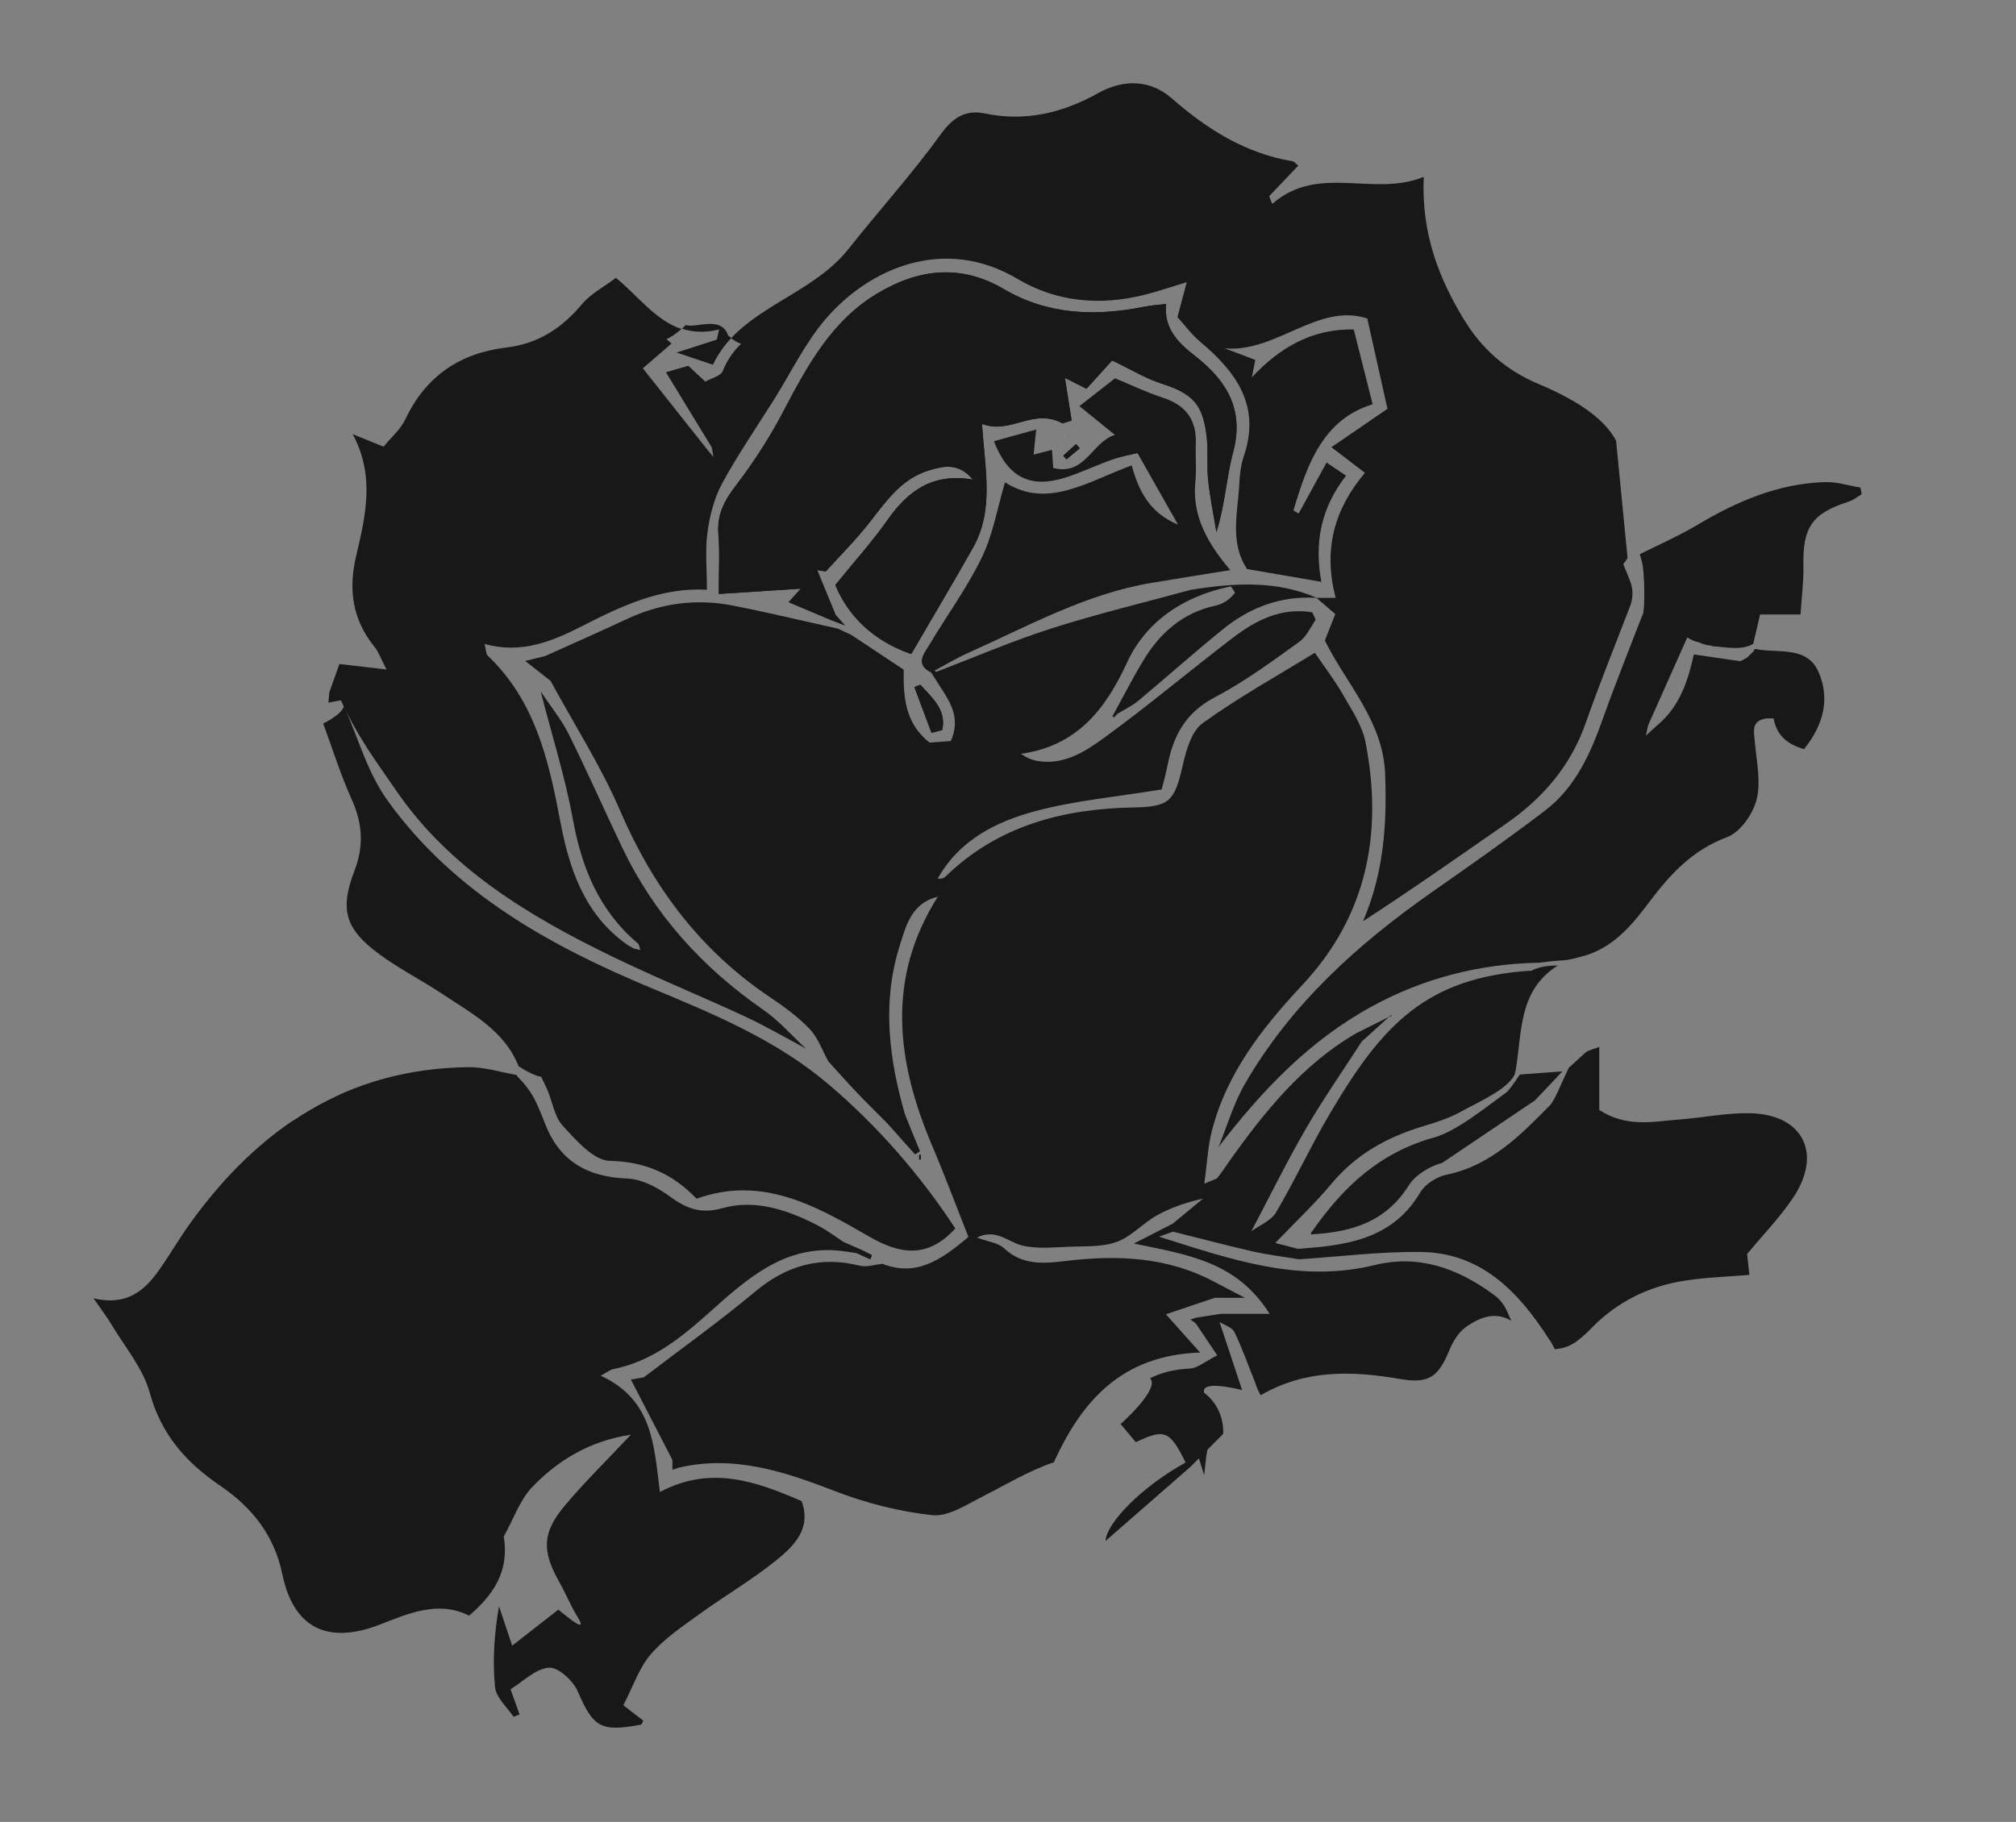 <?xml version="1.0" encoding="utf-8"?>
<!-- Generator: Adobe Illustrator 23.0.6, SVG Export Plug-In . SVG Version: 6.00 Build 0)  -->
<svg version="1.1" id="Capa_1" xmlns="http://www.w3.org/2000/svg" xmlns:xlink="http://www.w3.org/1999/xlink" x="0px" y="0px"
	 viewBox="0 0 284.41 257.1" style="enable-background:new 0 0 284.41 257.1;" xml:space="preserve">
<rect x="0" y="0" width="284.41" height="257.1" fill="#808080" stroke="none"/>
<style type="text/css">
	.st0{fill:none;}
	.st1{fill:#181819;}
	.st2{fill:#FFFFFF;}
	.st3{fill:#FBFBFB;}
	.st4{fill:#FEFEFE;}
</style>
<g>
	<path class="st0" d="M116.56,150.27c0.14-0.12,0.27-0.24,0.41-0.36l0,0C116.84,150.02,116.7,150.15,116.56,150.27z"/>
	<path class="st1" d="M116.97,149.9c0.03-0.02,0.05-0.05,0.08-0.07l0,0C117.02,149.86,117,149.88,116.97,149.9L116.97,149.9z"/>
	<path class="st1" d="M113.69,147.89c0.01,0,0.02,0.01,0.03,0.01l0,0C113.71,147.9,113.7,147.89,113.69,147.89z"/>
	<path class="st1" d="M196.24,143.3c-0.08,0.07-0.16,0.14-0.24,0.21c0.1-0.05,0.21-0.1,0.31-0.16
		C196.32,143.36,196.24,143.3,196.24,143.3z"/>
	<path class="st2" d="M41.24,158.18c0.31-0.17,0.62-0.34,0.94-0.51c1.87-0.98,4.3-1.73,5.77-3.22
		C45.61,155.5,43.37,156.74,41.24,158.18z"/>
	<path class="st1" d="M113.74,147.92l-0.05-0.04C113.69,147.89,113.72,147.91,113.74,147.92z"/>
	<path class="st1" d="M116.33,149.82"/>
	<path class="st1" d="M113.74,147.92c0.01,0.01,0.03,0.02,0.03,0.02c-0.01-0.01-0.03-0.03-0.04-0.04c-0.01,0-0.02-0.01-0.03-0.01
		L113.74,147.92z"/>
	<g>
		<polygon class="st0" points="148.65,17.83 148.66,17.82 148.65,17.83 		"/>
		<polygon class="st0" points="69.96,216.28 69.96,216.28 69.96,216.28 		"/>
		<path class="st0" d="M210.45,52.57l0.04,0.01c-0.02-0.02-0.04-0.03-0.06-0.05L210.45,52.57z"/>
	</g>
	<g>
		<path class="st0" d="M210.45,52.57l0.04,0.01c-0.02-0.02-0.04-0.03-0.06-0.05L210.45,52.57z"/>
		<polygon class="st0" points="148.65,17.83 148.66,17.82 148.65,17.83 		"/>
		<polygon class="st0" points="69.96,216.28 69.96,216.28 69.96,216.28 		"/>
		<g>
			<polygon class="st0" points="69.96,216.28 69.96,216.28 69.96,216.28 			"/>
			<polygon class="st0" points="148.65,17.83 148.66,17.82 148.65,17.83 			"/>
			<path class="st0" d="M210.45,52.57l0.04,0.01c-0.02-0.02-0.04-0.03-0.06-0.05L210.45,52.57z"/>
			<g>
				<polygon class="st0" points="69.96,216.28 69.96,216.28 69.96,216.28 				"/>
				<path class="st1" d="M121.34,176.28c-0.78-0.34-1.56-0.69-2.34-1.03c-1.18-0.77-2.31-1.63-3.55-2.28
					c-4.24-2.21-8.87-3.79-13.5-2.49c-3.3,0.92-5.27-0.05-7.68-1.8c-1.65-1.2-3.8-2.29-5.77-2.37c-5.63-0.22-9.58-2.44-11.62-7.8
					c-0.31-0.8-0.64-1.6-1.02-2.46c-0.59-1.36-1.4-2.63-2.44-3.69c-0.26-0.27-0.48-0.52-0.58-0.68c-2.24-0.38-4.48-1.11-6.71-1.09
					c-17.09,0.18-29.64,8.6-39.32,22.06c-1.52,2.12-2.84,4.39-4.34,6.53c-2.07,2.95-4.59,5.14-9.28,4.03
					c1.13,1.64,1.92,2.65,2.56,3.73c1.88,3.16,4.43,6.15,5.37,9.58c1.62,5.91,5.13,9.86,9.97,13.15c4.43,3.02,7.6,6.95,8.74,12.46
					c1.57,7.63,6.4,9.94,13.67,7.15c4.11-1.58,8.28-3.49,12.68-1.29c3.42-2.94,5.7-6.24,4.89-11.17c1.19-2.09,2.28-5.16,3.95-6.91
					c3.66-3.84,8.15-6.57,13.99-7.46c-3.36,3.58-6.51,6.65-9.32,10c-3.22,3.84-3.24,6.38-0.83,10.72c0.64,1.14,1.2,2.33,1.76,3.46
					c0.28,0.56,0.59,1.1,0.92,1.64c1.36,2.24-1.14,0.21-2.77-1.13c-2.47,1.93-4.57,3.57-6.51,5.08c-0.62-1.86-1.25-3.71-1.87-5.57
					c-0.67,3.99-0.92,7.74-0.55,11.42c0.15,1.46,1.66,2.8,2.59,4.15c0.05,0.07,0.54-0.18,0.87-0.29c-0.34-0.97-0.66-1.85-1.27-3.56
					c1.77-1.08,3.53-2.9,5.41-3.04c1.31-0.1,3.42,1.84,4.07,3.35c2.18,5.03,3.19,5.77,8.91,4.69c0.13-0.02,0.21-0.33,0.34-0.56
					c-0.72-0.56-1.46-1.13-2.82-2.18c1.38-2.66,2.22-5.27,3.87-7.19c1.88-2.19,4.4-3.88,6.77-5.6c3.61-2.62,7.5-4.89,10.97-7.69
					c2.53-2.04,4.95-4.51,3.54-8.32c-6.54-2.86-12.9-5.05-19.99-1.29c-0.85-6.56-0.96-13-8.35-16.41c0.98-0.53,1.33-0.84,1.72-0.92
					c5.31-1.06,9.29-4.17,13.27-7.71c5.38-4.79,10.86-10.01,19.11-8.96c0.66,0.1,1.32,0.19,1.98,0.29c0.64,0.29,1.28,0.59,1.93,0.88
					c0.08-0.19,0.15-0.38,0.23-0.58C122.46,176.84,121.9,176.56,121.34,176.28z M69.96,216.28L69.96,216.28L69.96,216.28
					C69.96,216.28,69.96,216.28,69.96,216.28z"/>
			</g>
			<rect x="129.68" y="162.96" class="st1" width="0.22" height="0.65"/>
			<path class="st1" d="M129.9,163.62h-0.22v-0.65h0.22V163.62z"/>
		</g>
		<path class="st1" d="M212.52,154.15c-2.77,1.99-7,5.48-10.23,6.37c-7.63,2.11-12.84,6.99-17.15,13.21
			c-0.3,0.22-0.23,0.62,0.02,0.44c5.52-0.32,10.36-1.74,13.58-6.89c0.93-1.49,2.96-2.72,4.73-3.19l13.07-8.81
			c0.57-0.57,2.15-2.26,3.88-4.1l-6.01,0.45C213.54,152.94,212.83,153.92,212.52,154.15z"/>
	</g>
	<path class="st1" d="M123.02,177.11c-0.56-0.28-1.12-0.55-1.69-0.83c-0.16,0.17-0.31,0.35-0.47,0.52c0.64,0.29,1.28,0.59,1.93,0.88
		C122.87,177.5,122.95,177.3,123.02,177.11z"/>
	<path class="st1" d="M129.9,162.96c-0.07,0-0.15,0-0.22,0c0,0.22,0,0.44,0,0.65c0.07,0,0.15,0,0.22,0
		C129.9,163.4,129.9,163.18,129.9,162.96z"/>
	<path class="st3" d="M115.68,149.16c0.01,0.01,0.03,0.03,0.04,0.04c0,0,0,0,0,0C115.71,149.19,115.69,149.17,115.68,149.16z"/>
	<path class="st3" d="M115.76,149.24c-0.01-0.01-0.03-0.03-0.04-0.04c-0.01-0.01-0.03-0.03-0.04-0.04L115.76,149.24z"/>
	<polygon class="st3" points="117.05,149.84 117.05,149.84 117.04,149.84 	"/>
	<path class="st3" d="M116.96,149.89C116.96,149.89,116.96,149.89,116.96,149.89L116.96,149.89c0,0.01,0.01,0.01,0.01,0.02
		c0.03-0.02,0.05-0.05,0.08-0.07l-0.01,0.01C117.02,149.85,116.96,149.89,116.96,149.89z"/>
	<path class="st3" d="M116.41,149.9c-0.03-0.03-0.05-0.05-0.08-0.08h0C116.36,149.85,116.38,149.87,116.41,149.9L116.41,149.9z"/>
	<path class="st3" d="M117.04,149.84C117.04,149.84,117.05,149.84,117.04,149.84c-0.03-0.01-0.07-0.01-0.11-0.01
		c0.01,0.02,0.02,0.04,0.03,0.05L117.04,149.84z"/>
	<polygon class="st3" points="116.41,149.9 116.32,149.82 116.41,149.9 	"/>
	<path class="st3" d="M116.33,149.82C116.33,149.82,116.33,149.82,116.33,149.82l0.07,0.08
		C116.38,149.87,116.36,149.85,116.33,149.82z"/>
	<path class="st1" d="M117.04,149.84l-0.08,0.05c0,0,0,0,0,0C116.96,149.89,117.02,149.85,117.04,149.84z"/>
	<path class="st4" d="M79.61,209.39c0.05-0.07,0.11-0.15,0.17-0.24L79.61,209.39z"/>
	<path class="st4" d="M79.35,209.75l0.26-0.36C79.5,209.53,79.43,209.64,79.35,209.75z"/>
	<g>
		<polygon class="st0" points="148.66,17.82 148.65,17.83 148.65,17.83 		"/>
		<path class="st0" d="M210.49,52.59c-0.02-0.02-0.04-0.03-0.06-0.05l0.02,0.03L210.49,52.59z"/>
		<path class="st2" d="M115.72,149.2c0.02,0.02,0.03,0.03,0.05,0.05C115.75,149.24,115.74,149.22,115.72,149.2L115.72,149.2z"/>
		<path class="st1" d="M45.59,102.09c1.33,3.59,2.47,7.27,4.04,10.75c1.53,3.39,1.72,6.54,0.37,10.05
			c-2.12,5.53-1.27,8.25,3.58,11.81c2.79,2.05,5.92,3.62,8.81,5.55c4.17,2.79,8.78,5.16,10.77,10.21c1.01,0.66,2.5,1.46,3.18,1.47
			c0.25,0.51,0.49,1.03,0.74,1.54c0.84,1.76,1.05,4,2.28,5.35c1.88,2.06,4.37,4.93,6.65,4.99c4.98,0.12,8.82,1.77,12.26,5.34
			c9.24-3.31,16.82,1,24.3,5.32c4.34,2.51,8.28,3.2,12.2-1.12c-4.92-7.5-10.87-14.38-17.87-20.33c-7.39-6.28-16.22-9.93-25.06-13.61
			c-14.29-5.96-27.72-13.42-37.03-26.26c-3.04-4.19-4.12-8.68-6.29-13.5C48.22,100.81,45.82,102,45.59,102.09z"/>
		<path class="st1" d="M196.35,143.23C196.35,143.23,196.35,143.23,196.35,143.23C196.48,143.15,196.56,143.1,196.35,143.23z"/>
		<path class="st1" d="M150,64.3c0.15,0.17,0.3,0.35,0.46,0.52c0.62-0.52,1.25-1.04,1.87-1.56c-0.18-0.2-0.36-0.4-0.53-0.6
			C151.2,63.21,150.6,63.75,150,64.3z"/>
		<path class="st1" d="M116.97,149.9c1.31,1.43,2.59,2.89,3.93,4.29c1.39,1.46,2.83,2.87,4.25,4.3c1.31,1.47,2.62,2.94,3.94,4.41
			c0.4-0.25,0.3-0.19,0.7-0.44c-0.7-1.72-1.41-3.45-2.11-5.17c-2.25-7.8-3.26-15.7-0.82-23.61c0.9-2.9,1.67-6.24,5.42-7.13
			l-0.06-0.15c0,0,0.12,0.07,0.12,0.07l0,0c0,0,0,0,0,0.01c0,0,0,0,0,0c-7.35,11.54-5.88,23.28-0.86,35.13
			c1.84,4.34,3.49,8.76,5.14,12.93c-3.97,3.39-7.47,5.63-12.12,3.8c-1.08,0.1-2.23,0.51-3.22,0.26c-5.62-1.4-10.36-0.01-14.79,3.7
			c-5.05,4.22-10.43,8.06-15.67,12.06c-0.48,0.08-0.96,0.17-1.85,0.32l0.06,0.04c1.8,3.49,4.03,7.8,5.83,11.29c0,0.51,0,0.78,0,1.4
			c0.35-0.12,0.59-0.2,0.83-0.29c7.82-1.85,14.93,0.52,22.12,3.3c4.38,1.69,9.07,2.89,13.72,3.39c2.24,0.24,4.8-1.48,7.06-2.62
			c3.3-1.67,6.47-3.61,10.08-4.85c3.88-8.45,9.39-15.1,20.64-15.48c-1.85-2.07-2.95-3.3-4.83-5.4c2.72-0.92,4.81-1.62,6.89-2.32
			h4.27c-1.39-0.72-2.77-1.44-4.16-2.17c-6.7-3.63-13.87-3.92-21.22-3.02c-3.05,0.37-6.04,0.61-8.61-1.8
			c-0.84-0.79-2.29-0.93-3.82-1.51c2.68-1.34,4.37,0.63,6.38,1.12c2.09,0.51,4.4,0.25,6.6,0.17c2.27-0.09,4.68,0.06,6.75-0.69
			c2.05-0.74,3.66-2.62,5.62-3.72c1.93-1.08,4.05-1.82,6.55-2.39l-4.28,3.54c-1.6,0.82-3.19,1.63-5.48,2.81
			c7.72,1.59,14.54,2.58,19.14,9.92h-6.89c-1.16,0.18-2.3,0.36-3.46,0.54l-0.83,0.26c0.32,0.22,0.53,0.37,0.75,0.52
			c0.92,1.36,1.83,2.73,3.05,4.54c-1.69,0.84-2.76,1.8-3.89,1.86c-2.27,0.11-4.08,0.6-5.59,1.37c1.47,1.49-4.16,6.46-4.16,6.46
			c0.82,0.98,1.49,1.77,2.15,2.56c4.06-1.94,4.8-1.64,7.02,2.87c-6.24,3.45-11.15,8.51-11.3,11.07c3.54-3.09,7.39-6.46,11.97-10.45
			l1.21-1.21c0.22,0.69,0.44,1.4,0.74,2.37c0.12-1.1,0.21-1.85,0.29-2.6l0.15-0.97l2.24-2.25c0.11-2.13-0.81-4.41-2.68-5.8
			c0,0,0,0,0,0c-0.45-1.58,3.22-0.9,5.35-0.39c-1.12-3.38-2.31-7-3.19-9.61c0.73,0.47,1.79,0.77,2.11,1.44
			c1.11,2.29,1.95,4.7,2.97,7.25c0,0,0,0,0,0c0.08,0.37,0.41,1.07,0.73,1.66c6.29-3.67,12.91-3.46,19.65-2.3
			c4.01,0.69,5.37-0.2,6.95-4.01c0.51-1.23,1.29-2.57,2.34-3.31c2.45-1.73,4.44-2.05,6.42-0.89l-0.64-1.42
			c-0.38-0.83-0.94-1.58-1.67-2.13c-5.5-4.13-11.08-5.75-16.89-4.33c-10.71,2.63-20.35-0.79-30.5-3.99c0.84-0.3,1.4-0.5,1.97-0.71
			c3.75,0.94,7.48,1.93,11.24,2.79c2.16,0.49,4.37,0.75,6.56,1.11c5.74-0.37,11.48-1.11,17.2-1.03c8.35,0.12,13.63,5.4,18.07,12.34
			c0.04-0.02,0.5,0.77,0.7,1.19c0.01,0.01,0.04,0.09,0.09,0.19c1.95-0.16,3.13-0.88,5.23-3.03c3.66-3.73,8.08-5.87,13.15-6.65
			c2.94-0.46,5.95-0.54,9.07-0.81c-0.1-0.97-0.2-1.9-0.31-2.95c2.18-2.64,4.64-5.15,6.54-8.02c4.11-6.21,1.3-11.67-6.11-11.84
			c-3.34-0.07-6.7,0.64-10.05,0.89c-3.64,0.28-7.37,1.17-11.24-1.35c0-2.72,0-5.67,0-8.9c-0.88,0.36-1.56,0.46-1.99,0.84
			c-0.78,0.7-1.55,1.41-2.32,2.12c-0.95,1.94-1.96,4.58-2.64,5.27c-4.21,4.28-8.37,8.53-14.65,9.82c-1.36,0.28-2.98,1.33-3.67,2.5
			c-3.64,6.16-9.57,7.36-15.91,7.84c-0.43,0.03-0.87,0.07-1.3,0.11c-1.12-0.29-2.24-0.57-3.23-0.83c2.9-3.03,5.61-5.58,7.98-8.42
			c3.42-4.09,7.77-6.5,12.77-8.02c1.86-0.56,3.76-1.15,5.44-2.09c2.23-1.25,6.53-3.08,7.57-5.21c0.06-0.24,0.12-0.47,0.16-0.69
			c0.93-5.34,0.32-11.19,5.95-14.73c-1.56,0.01-2.9,0.23-3.94,0.86l0,0l0.13-0.13c-14.84,0.97-20.99,7.69-28.32,20.11
			c-2.7,4.57-4.93,9.42-7.63,14c-0.7,1.18-2.33,1.82-3.49,2.67c2.65-5.01,5-9.82,7.68-14.44c2.45-4.22,5.25-8.23,7.9-12.34
			c1.3-1.17,2.52-2.28,3.82-3.45c0.12-0.06,0.23-0.12,0.35-0.18c0.01-0.04,0.02-0.09,0.03-0.13c-0.03,0.02-0.07,0.04-0.11,0.07
			c-0.08,0.07-0.16,0.14-0.24,0.21c-1.57,0.78-3.14,1.56-4.7,2.35c-7.52,4.41-12.84,11-17.79,17.96c-0.57,0.8-1.1,1.63-1.71,2.39
			c-0.18,0.22-0.57,0.27-1.86,0.84c0.39-2.86,0.49-5.23,1.07-7.47c2.1-8.17,7.15-14.57,12.77-20.58c9.16-9.8,11.37-21.45,8.91-34.21
			c-0.46-2.37-1.95-4.58-3.18-6.73c-1.17-2.05-2.63-3.94-3.98-5.93c-5.27,3.25-10.77,6.29-15.83,9.94
			c-1.58,1.14-2.34,3.86-2.82,6.01c-1.14,5.02-1.89,5.79-6.88,5.88c-9.97,0.18-19.15,2.55-26.56,9.74c-0.25,0.25-0.64,0.36-1.11,0.3
			c3.06-5.47,8.29-8.07,13.89-9.55c5.62-1.49,11.49-2.01,17.7-3.03c0.25-0.99,0.6-2.2,0.84-3.44c0.81-4.13,2.53-7.38,6.57-9.51
			c4.21-2.21,8.1-5.07,11.98-7.86c1.01-0.73,1.61-2.03,2.34-3.15c-0.2-0.44-0.27-0.59-0.48-1.03c-4.34-0.73-7.92,1.09-11.17,3.56
			c-6.12,4.67-12.01,9.65-18.23,14.17c-2.73,1.99-5.81,3.94-9.59,3.2c-0.69-0.14-1.35-0.44-2.12-0.97
			c7.89-1.08,11.94-6.28,14.97-12.86c2.63-5.72,7.83-9.37,14.66-10.77c0.46,0.69,0.13,0.2,0.59,0.89c-0.79,1-1.7,1.6-2.68,1.81
			c-4.7,1-7.94,3.88-10.32,7.85c-1.4,2.32-2.63,4.74-3.94,7.12c-0.12,0.22-0.24,0.44-0.36,0.66c0.08,0.06,0.16,0.11,0.23,0.17
			l0.44-0.49c1-0.62,2.09-1.12,2.98-1.87c4.01-3.34,7.9-6.82,11.95-10.1c3.82-3.09,8.21-4.74,13.22-4.41
			c-0.01-0.01-0.02-0.02-0.03-0.02c-5.79-2.5-11.76-2.08-17.77-1.11c-6.54,1.79-13.14,3.37-19.6,5.43
			c-5.53,1.77-10.89,4.08-16.33,6.16l-0.14-0.21l-0.25,0.03c0,0,0,0,0,0c0,0,0,0,0,0c-0.11,0.06-0.21,0.13-0.31,0.21
			c0.2,0.3,0.39,0.6,0.59,0.9c1.56,2.62,3.89,5.05,2.21,8.81c-1,0.07-2.04,0.15-2.99,0.22c-3.53-2.78-3.7-6.56-3.65-10.29
			c-2.54-1.69-4.96-3.3-7.39-4.91c-0.64-0.3-1.28-0.59-1.92-0.89c-4.93-1.09-9.85-2.28-14.8-3.25c-5.14-1-10.13-0.35-14.91,1.89
			c-3.83,1.79-7.7,3.49-11.55,5.23c-0.78,0.19-1.56,0.39-2.82,0.7c1.44,1.13,2.51,1.98,3.58,2.82c3.3,6.09,7.08,11.98,9.81,18.32
			c4.65,10.82,11.35,19.74,21.16,26.32c1.98,1.33,3.96,2.77,5.59,4.49c1.17,1.24,1.78,3.02,2.63,4.57"/>
		<path class="st1" d="M148.52,63.33C148.52,63.33,148.52,63.33,148.52,63.33C148.73,63.24,148.66,63.28,148.52,63.33z"/>
		<path class="st1" d="M117.62,87.65c0.26,0.1,0.65,0.25,1.57,0.6c-0.88-0.98-1.1-1.22-1.31-1.46c-0.16,0.26-0.33,0.51-0.49,0.77
			C117.46,87.59,117.53,87.62,117.62,87.65z"/>
		<path class="st1" d="M87.75,119.54c-2.53-5.3-4.9-10.68-7.51-15.93c-1.01-2.04-2.5-3.84-3.97-6.06
			c1.64,6.37,3.47,12.15,4.55,18.06c1.25,6.89,3.72,12.91,9.16,17.51c0.18,0.15,0.2,0.49,0.36,0.94c-0.51-0.13-0.83-0.16-1.08-0.29
			c-0.48-0.26-0.94-0.56-1.37-0.89c-5.58-4.27-7.61-10.45-8.84-16.95c-1.63-8.61-3.54-17.04-10.25-23.41
			c-0.25-0.24-0.22-0.78-0.43-1.65c5.25,1.47,9.65-0.43,13.87-2.58c5.54-2.83,11.09-5.43,17.49-5.07c0-2.93-0.27-5.56,0.08-8.12
			c0.32-2.34,0.94-4.79,2.05-6.85c2.21-4.07,4.85-7.91,7.32-11.84c2.43-3.86,4.43-8.09,7.39-11.5c6.16-7.11,16.68-11.66,26.96-5.56
			c5.54,3.29,11.71,3.83,17.98,2.24c1.83-0.46,3.62-1.08,5.91-1.77c-0.47,1.77-0.82,3.08-1.31,4.93c0.96,1.05,1.97,2.44,3.26,3.52
			c5.07,4.26,8.52,9.03,6.1,16.12c-0.41,1.21-0.57,2.55-0.63,3.84c-0.19,4.07-1.42,8.25,1.09,12.07c3.4,0.58,6.78,1.17,10.48,1.8
			c-1.02-5.51-0.04-10.48,3.49-14.97c-1.08-0.73-2.01-1.36-2.75-1.86c-1.43,2.6-2.69,4.9-3.94,7.2c-0.24-0.15-0.48-0.29-0.73-0.44
			c1.94-6.54,4.18-12.86,11.17-14.98c-0.97-3.82-1.8-7.13-2.67-10.56c-5.76-0.11-10.39,2.47-14.37,6.76c0.18-0.9,0.35-1.8,0.48-2.47
			c-1.47-0.56-2.89-1.09-4.31-1.62c7.33,0.63,13.11-6.48,20.11-4.22c1.04,4.65,1.97,8.8,2.85,12.75c-2.73,1.87-5.15,3.53-7.91,5.42
			c1.88,1.44,3.15,2.4,4.73,3.61c-4.3,5.09-5.94,10.82-4.12,17.65c-1.07,0-1.9,0-2.72,0l0.09,0.05c-0.01,0-0.02,0-0.03,0
			c0.85,0.73,1.7,1.46,2.6,2.23c-0.45,1.14-0.88,2.23-1.47,3.73c2.95,6.04,8.2,11.3,8.5,18.81c0.28,7.13-0.21,14.09-3.12,20.81
			c6.92-4.49,13.48-9.12,20.08-13.69c5.25-3.63,9.21-8.19,11.35-14.32c1.8-5.13,3.83-10.17,6.26-16.48c0.43-1.13,0.43-2.37,0-3.5
			c-0.3-0.78-0.63-1.58-0.98-2.41c0.22-0.25,0.43-0.54,0.61-0.87l0,0c-0.55-5.66-1.02-10.38-1.62-16.54
			c-1.15-2.19-3.37-4.06-6.11-5.65l0,0l-0.01,0c-1.47-0.85-3.08-1.63-4.76-2.33c-4.43-1.85-7.92-4.79-10.48-8.96
			c-3.71-6.05-6.13-12.42-5.77-20.29c-7.12,2.9-14.78-1.86-21.29,3.74l-0.12,0.01c-0.13-0.34-0.27-0.69-0.4-1.03
			c1.35-1.42,2.71-2.84,4.1-4.3c-0.31-0.26-0.53-0.58-0.79-0.62c-6.65-1.12-12.03-4.49-17.05-8.88c-2.99-2.61-6.72-2.78-10.38-0.74
			c-4.99,2.78-10.23,4.07-15.99,2.87c-2.66-0.56-4.47,0.51-6.21,2.92c-4.05,5.61-8.72,10.76-13.02,16.19
			c-4.45,5.63-11.93,7.64-16.57,12.61c0.45,0.32,1,0.69,1.41,0.77c-1.06,1.05-1.96,2.28-2.58,3.84c-0.29,0.73-1.65,1.04-2.47,1.51
			c-0.99-0.92-1.67-1.56-2.39-2.23c-1.29,0.37-2.45,0.71-3.16,0.91c2.21,3.63,4.34,7.12,6.47,10.61c0.05,0.28,0.1,0.56,0.23,1.34
			c-0.48-0.56-0.63-0.75-0.79-0.94c-2.99-3.78-5.99-7.56-9.17-11.57c1.41-1.21,2.95-2.54,4.05-3.49c-0.24-0.21-0.48-0.43-0.73-0.64
			c0.63-0.22,1.48-0.85,2.13-1.42c-3.65-1.19-6.11-4.65-9.25-7.22c-1.78,1.35-3.57,2.27-4.76,3.69c-2.85,3.42-6.2,5.61-10.7,6.15
			c-6.5,0.78-11.34,4-14.21,10.07c-0.7,1.48-2.07,2.64-3.11,3.92c-1.77-0.72-3.06-1.24-4.36-1.77c3.18,5.87,1.82,11.58,0.5,17.16
			c-1.13,4.79-0.54,9,2.58,12.85c0.56,0.69,0.86,1.59,1.7,3.2c-2.67-0.31-4.49-0.52-6.65-0.77c-0.43,1.21-0.93,2.6-1.42,3.99
			c-0.04,0.46-0.08,0.91-0.13,1.46c0.76-0.14,1.26-0.24,1.76-0.33c0.01,0,0.01,0,0,0c0.01,0,0.01,0,0,0
			c2.42,5.25,4.79,8.36,7.85,12.81c7.49,10.89,18.55,17.56,30.19,23.23c6.24,3.04,12.68,5.66,18.97,8.58
			c2.93,1.36,5.74,3.01,8.6,4.53l-0.03-0.02c0.01,0.01,0.03,0.02,0.03,0.02c-0.01-0.01-0.03-0.03-0.04-0.04
			c-2-1.84-3.81-3.95-6.03-5.47C99.05,136.5,92.26,129.01,87.75,119.54z M210.49,52.59l-0.04-0.01l-0.02-0.03
			C210.44,52.56,210.47,52.57,210.49,52.59z M148.66,17.82L148.66,17.82L148.66,17.82C148.66,17.83,148.66,17.82,148.66,17.82z"/>
		<path class="st1" d="M101.39,83.82c4.03-0.26,7.73-0.5,11.57-0.75c-0.54,0.61-1.07,1.2-1.71,1.91c2.17,0.91,4.15,1.75,6.14,2.59h0
			c0.16-0.26,0.33-0.51,0.49-0.77c-0.87-2.12-1.74-4.23-2.61-6.35c0.41,0.06,0.82,0.13,1.22,0.19c2.06-2.28,4.25-4.46,6.14-6.87
			c2.36-3.02,4.51-6.21,8.43-7.39c2.05-0.62,4.14-1.13,6.19,1.3c-5.77-0.99-9.22,1.65-12.09,5.75c-2.13,3.03-4.63,5.8-7.33,9.13
			c1.81,4.35,5.31,7.87,10.71,9.74c2.96-5.08,5.91-10.02,8.73-15.03c2.99-5.29,1.67-11.12,1.25-17.45
			c4.06,1.55,7.21-2.32,11.38-0.07c0.13-0.04,0.91-0.29,1.27-0.4c-0.3-1.92-0.58-3.68-0.95-6.02c1.53,0.77,2.25,1.13,3.05,1.53
			c1.45-1.59,2.77-3.05,3.62-3.99c2.68,1.28,4.69,2.53,6.87,3.23c4.54,1.46,5.98,2.93,6.49,7.77c0.2,1.94-0.02,3.92,0.18,5.86
			c0.26,2.46,0.77,4.9,1.17,7.35c1.23-3.88,1.4-7.69,2.36-11.29c1.61-6.01-0.97-10.11-5.36-13.54c-2.41-1.88-4.45-3.87-4.1-7.35
			c-1.17,0.14-2.14,0.2-3.09,0.39c-6.91,1.39-13.58,1.17-19.86-2.52c-5.95-3.49-11.85-2.86-17.62,0.54
			c-6.62,3.9-10.05,10.32-13.47,16.83c-1.9,3.62-4.15,7.11-6.64,10.36c-1.61,2.11-2.69,4.06-2.49,6.79
			C101.55,77.94,101.39,80.62,101.39,83.82z"/>
		<path class="st1" d="M129,96.95c0.81,2.16,1.61,4.31,2.42,6.47c0.5-0.13,1-0.27,1.51-0.4c0.63-2.83-1.4-4.54-3.09-6.39
			C129.55,96.73,129.28,96.84,129,96.95z"/>
		<path class="st1" d="M162.4,82.26c3.62-0.61,7.24-1.18,11.16-1.81c-3.15-3.73-5.43-7.59-4.92-12.53c0.18-1.73-0.01-3.49,0.06-5.23
			c0.15-3.41-1.38-5.51-4.65-6.57c-2.38-0.78-4.66-1.88-6.75-2.74c-1.53,1.2-3.14,2.46-5.02,3.93c1.55,1.25,3.11,2.52,5.01,4.06
			c-3.29,1-4.14,5.81-8.71,4.67c-0.06-0.96-0.11-1.76-0.17-2.56c-0.77,0.2-1.55,0.4-2.59,0.67c0.13-1.28,0.23-2.29,0.36-3.54
			c-2.09,0.58-4.02,1.11-5.96,1.65c1.96,5.09,5.1,6.7,10.06,5.14c2.27-0.72,4.43-1.78,6.68-2.56c1.38-0.48,2.83-0.72,3.52-0.89
			c2.05,3.62,3.78,6.67,5.71,10.08c-3.98-1.65-5.54-4.71-6.53-8.35c-6.13,2.2-11.87,6.24-17.88,2.38
			c-1.08,3.66-1.69,7.34-3.25,10.57c-2.07,4.28-4.93,8.18-7.37,12.28c-0.78,1.31-2.19,2.81,0.23,4.01c0.1-0.08,0.2-0.15,0.31-0.21h0
			c0,0,0,0,0,0c0,0,0,0,0,0h0c1.64-0.87,3.23-1.85,4.93-2.6C145.04,88.35,153.15,83.82,162.4,82.26z"/>
		<path class="st1" d="M185.77,84.38c0.01,0.01,0.02,0.02,0.03,0.02c0.01,0,0.02,0,0.03,0C185.81,84.39,185.79,84.39,185.77,84.38z"
			/>
		<polygon class="st1" points="132.34,126.48 132.34,126.49 132.34,126.49 		"/>
		<polygon class="st1" points="131.69,94.68 131.69,94.68 131.69,94.68 		"/>
		<path class="st1" d="M148.41,63.37c0,0.03,0,0.06,0.01,0.09c0.02,0,0.04-0.01,0.05-0.01C148.47,63.44,148.41,63.37,148.41,63.37z"
			/>
		<path class="st1" d="M132.92,103.01c-0.5,0.13-1,0.27-1.51,0.4c-0.81-2.16-1.61-4.31-2.42-6.47c0.28-0.11,0.56-0.22,0.84-0.32
			C131.52,98.47,133.55,100.18,132.92,103.01z M152.33,63.26c-0.62,0.52-1.25,1.04-1.87,1.56c-0.15-0.17-0.3-0.35-0.46-0.52
			c0.6-0.55,1.2-1.09,1.8-1.64C151.97,62.86,152.15,63.06,152.33,63.26z M150.44,61.29c0.06,0,0.07,0-0.02,0c0,0,0,0,0,0
			c-0.03,0.02-0.07,0.04-0.11,0.06c-0.02,0.03-0.04,0.06-0.06,0.08c0,0.12,0,0.18,0,0c0,0.07,0,0.13,0,0.11c0,0.02,0-0.03,0-0.11
			c-0.03,0.03-0.03,0.05-0.05,0.06c-0.02,0.02-0.02,0.03-0.02,0.03c0,0,0.01-0.01,0.02-0.03c0.01-0.02,0.02-0.03,0.05-0.06
			c0-0.05,0-0.11,0-0.17l0,0.01c0.07,0.01,0.12,0.01,0.17,0.01c0.02-0.01,0.03-0.02,0.04-0.03c0.02-0.01,0.03-0.02,0.03-0.02
			c0,0-0.01,0.01-0.03,0.02c-0.01,0.01-0.03,0.02-0.04,0.03C150.49,61.29,150.51,61.29,150.44,61.29z M103.84,68.49
			c2.48-3.25,4.74-6.74,6.64-10.36c3.42-6.51,6.84-12.93,13.47-16.83c5.77-3.4,11.67-4.03,17.62-0.54
			c6.29,3.69,12.96,3.9,19.86,2.52c0.95-0.19,1.92-0.25,3.09-0.39c-0.35,3.48,1.69,5.46,4.1,7.35c4.4,3.43,6.97,7.52,5.36,13.54
			c-0.96,3.6-1.13,7.4-2.36,11.29c-0.4-2.45-0.91-4.88-1.17-7.35c-0.21-1.94,0.02-3.92-0.18-5.86c-0.5-4.84-1.95-6.31-6.49-7.77
			c-2.18-0.7-4.19-1.95-6.87-3.23c-0.85,0.94-2.17,2.39-3.62,3.99c-0.8-0.4-1.51-0.76-3.05-1.53c0.37,2.34,0.65,4.1,0.95,6.02
			c-0.36,0.11-1.14,0.36-1.27,0.4c-4.18-2.25-7.32,1.63-11.38,0.07c0.42,6.33,1.74,12.16-1.25,17.45
			c-2.83,5.01-5.78,9.95-8.73,15.03c-5.39-1.87-8.9-5.4-10.71-9.74c2.69-3.33,5.2-6.09,7.33-9.13c2.87-4.09,6.32-6.73,12.09-5.75
			c-2.06-2.43-4.14-1.91-6.19-1.3c-3.93,1.18-6.07,4.37-8.43,7.39c-1.89,2.41-4.08,4.59-6.14,6.87c-0.41-0.06-0.82-0.13-1.22-0.19
			c0.87,2.12,1.74,4.23,2.61,6.35c0.22,0.24,0.43,0.48,1.31,1.46c-0.92-0.35-1.31-0.5-1.57-0.6c-0.09-0.03-0.16-0.06-0.23-0.09l0,0
			h0c-1.99-0.84-3.97-1.67-6.14-2.59c0.64-0.71,1.17-1.3,1.71-1.91c-3.84,0.25-7.53,0.49-11.57,0.75c0-3.19,0.16-5.88-0.04-8.54
			C101.15,72.55,102.23,70.6,103.84,68.49z"/>
		<path class="st1" d="M150.25,61.28c0.01,0.01,0.06,0.07,0.06,0.07L150.25,61.28C150.25,61.28,150.25,61.28,150.25,61.28z"/>
		<path class="st1" d="M150.25,61.43C150.25,61.44,150.25,61.44,150.25,61.43C150.25,61.61,150.25,61.55,150.25,61.43z"/>
		<path class="st1" d="M150.44,61.29c-0.01,0-0.01,0-0.02,0C150.52,61.29,150.5,61.29,150.44,61.29z"/>
		<path class="st1" d="M185.74,84.35c0.01,0.01,0.02,0.02,0.03,0.03c0.02,0.01,0.04,0.02,0.06,0.02L185.74,84.35z"/>
		<path class="st1" d="M132.22,126.42l0.06,0.15l0.07-0.08C132.33,126.49,132.22,126.42,132.22,126.42z"/>
		<path class="st1" d="M132.34,126.49l-0.07,0.08C132.27,126.57,132.34,126.48,132.34,126.49
			C132.34,126.49,132.34,126.49,132.34,126.49C132.34,126.49,132.34,126.49,132.34,126.49z"/>
		<polygon class="st3" points="131.69,94.68 131.69,94.68 131.69,94.68 		"/>
		<path class="st3" d="M148.52,63.33C148.52,63.33,148.52,63.33,148.52,63.33c-0.03,0.01-0.07,0.03-0.11,0.04
			c0,0,0.06,0.07,0.06,0.07C148.49,63.4,148.51,63.37,148.52,63.33z"/>
		<path class="st3" d="M148.52,63.33C148.59,63.18,148.63,63.09,148.52,63.33L148.52,63.33z"/>
		<path class="st3" d="M150.25,61.28c0,0.06,0,0.11-0.01,0.16c0.02-0.03,0.04-0.05,0.06-0.08
			C150.31,61.35,150.26,61.28,150.25,61.28C150.25,61.28,150.25,61.28,150.25,61.28z"/>
		<path class="st3" d="M150.25,61.28C150.25,61.28,150.25,61.27,150.25,61.28C150.25,61.27,150.25,61.27,150.25,61.28l-0.01-0.01
			c0,0.06,0,0.12,0,0.17c0,0,0,0,0,0C150.25,61.39,150.25,61.33,150.25,61.28C150.25,61.28,150.25,61.28,150.25,61.28z"/>
		<path class="st3" d="M150.44,61.29c0.06,0,0.04,0-0.02,0c0,0,0,0,0,0C150.43,61.29,150.44,61.29,150.44,61.29z"/>
		<path class="st3" d="M150.31,61.35c0.04-0.02,0.07-0.04,0.11-0.06c-0.05,0-0.1-0.01-0.16-0.01L150.31,61.35z"/>
		<path class="st3" d="M150.26,61.28c0.06,0,0.12,0.01,0.16,0.01c0,0,0,0,0,0C150.38,61.28,150.32,61.28,150.26,61.28L150.26,61.28z
			"/>
		<path class="st3" d="M150.42,61.29c0.02,0,0.01,0,0.02,0C150.44,61.29,150.43,61.29,150.42,61.29
			C150.42,61.29,150.42,61.29,150.42,61.29z"/>
		<polygon class="st3" points="150.25,61.28 150.26,61.28 150.25,61.27 150.25,61.27 		"/>
		<path class="st1" d="M117.39,87.56c0.07,0.03,0.14,0.06,0.23,0.09C117.53,87.62,117.46,87.59,117.39,87.56L117.39,87.56z"/>
		<path class="st1" d="M101.45,46.49c-0.11,0.48-0.22,0.95-0.32,1.43c-1.81,0.58-3.62,1.17-5.68,1.83c1.79,0.6,3.26,1.09,5.13,1.72
			c0.68-1.45,1.57-2.68,2.6-3.78c-0.17-0.12-0.32-0.24-0.44-0.33c-1-2.88-4.5-1.01-5.99-1.49c-0.15,0.15-0.34,0.33-0.54,0.51
			C97.71,46.88,99.41,47,101.45,46.49z"/>
	</g>
	<g>
		<path class="st1" d="M260.79,70.79c0.66-0.21,1.23-0.68,1.85-1.04c-0.06-0.32-0.12-0.63-0.18-0.95c-1.65-0.27-3.3-0.81-4.93-0.77
			c-6.59,0.18-12.43,2.68-18.02,6.01c-2.41,1.43-4.98,2.6-8.18,4.16c0.25,0.76,0.45,1.71,0.44,1.71c0.32,2.67,0.23,7-0.08,6.91
			c-1.85,4.82-3.79,9.61-5.52,14.48c-1.77,5-3.89,9.8-8.21,13.09c-5.19,3.96-10.54,7.72-15.89,11.46
			c-10.55,7.38-19.97,15.88-26.47,27.15c-1.58,2.75-2.48,5.89-3.69,8.85c6.13-8,12.84-15.04,21.66-19.85
			c7.28-3.97,15.19-6,23.56-6.15c1.13-0.15,2.28-0.28,3.47-0.34c0.85-0.05,1.69-0.32,2.52-0.53c4.32-1.09,7.02-4.31,9.5-7.62
			c2.98-3.97,6.13-7.41,11.05-9.24c1.83-0.68,3.62-3.24,4.14-5.27c0.64-2.5,0-5.35-0.23-8.04c-0.13-1.57-0.62-3.14,1.69-3.44
			c0.31,0,0.63,0,0.94,0c0.45,2.48,2.04,3.7,4.3,4.34c2.79-3.48,3.67-7.12,2.05-10.87c-1.47-3.41-5.01-2.79-7.96-3.11
			c-0.34-0.04-0.69-0.1-1.03-0.16c-0.09,0.14-0.15,0.26-0.16,0.29c-0.02,0.03-0.05,0.06-0.06,0.07c-0.22,0.23-0.45,0.45-0.68,0.67
			c-0.07,0.07-0.11,0.11-0.12,0.14c-0.05,0.03-0.09,0.05-0.15,0.09c-0.18,0.11-0.37,0.21-0.55,0.32c-0.05,0.01-0.18,0.07-0.35,0.14
			c-0.01,0-0.01,0-0.01,0.01c-2.17-0.31-4.34-0.63-6.53-0.95c-0.76,3.45-1.89,7.31-5.19,10.02c-0.18,0.19-1.02,0.88-1.57,1.46
			l0.3-1.46c0,0,0,0,0,0l5.54-12.43c0.47,0.33,1.02,0.57,1.66,0.71c0.53,0.26,1.13,0.42,1.82,0.47c0,0.02,0,0.04-0.01,0.06
			c1.94,0.12,4.15,0.67,5.83-0.33c0.3-1.3,0.61-2.59,0.97-4.14c1.62,0,3.3,0,5.7,0c0.14-2.25,0.45-4.55,0.41-6.84
			C254.3,74.42,255.62,72.45,260.79,70.79z"/>
		<polygon class="st1" points="232.5,102.39 232.5,102.39 232.5,102.39 		"/>
	</g>
</g>
</svg>
